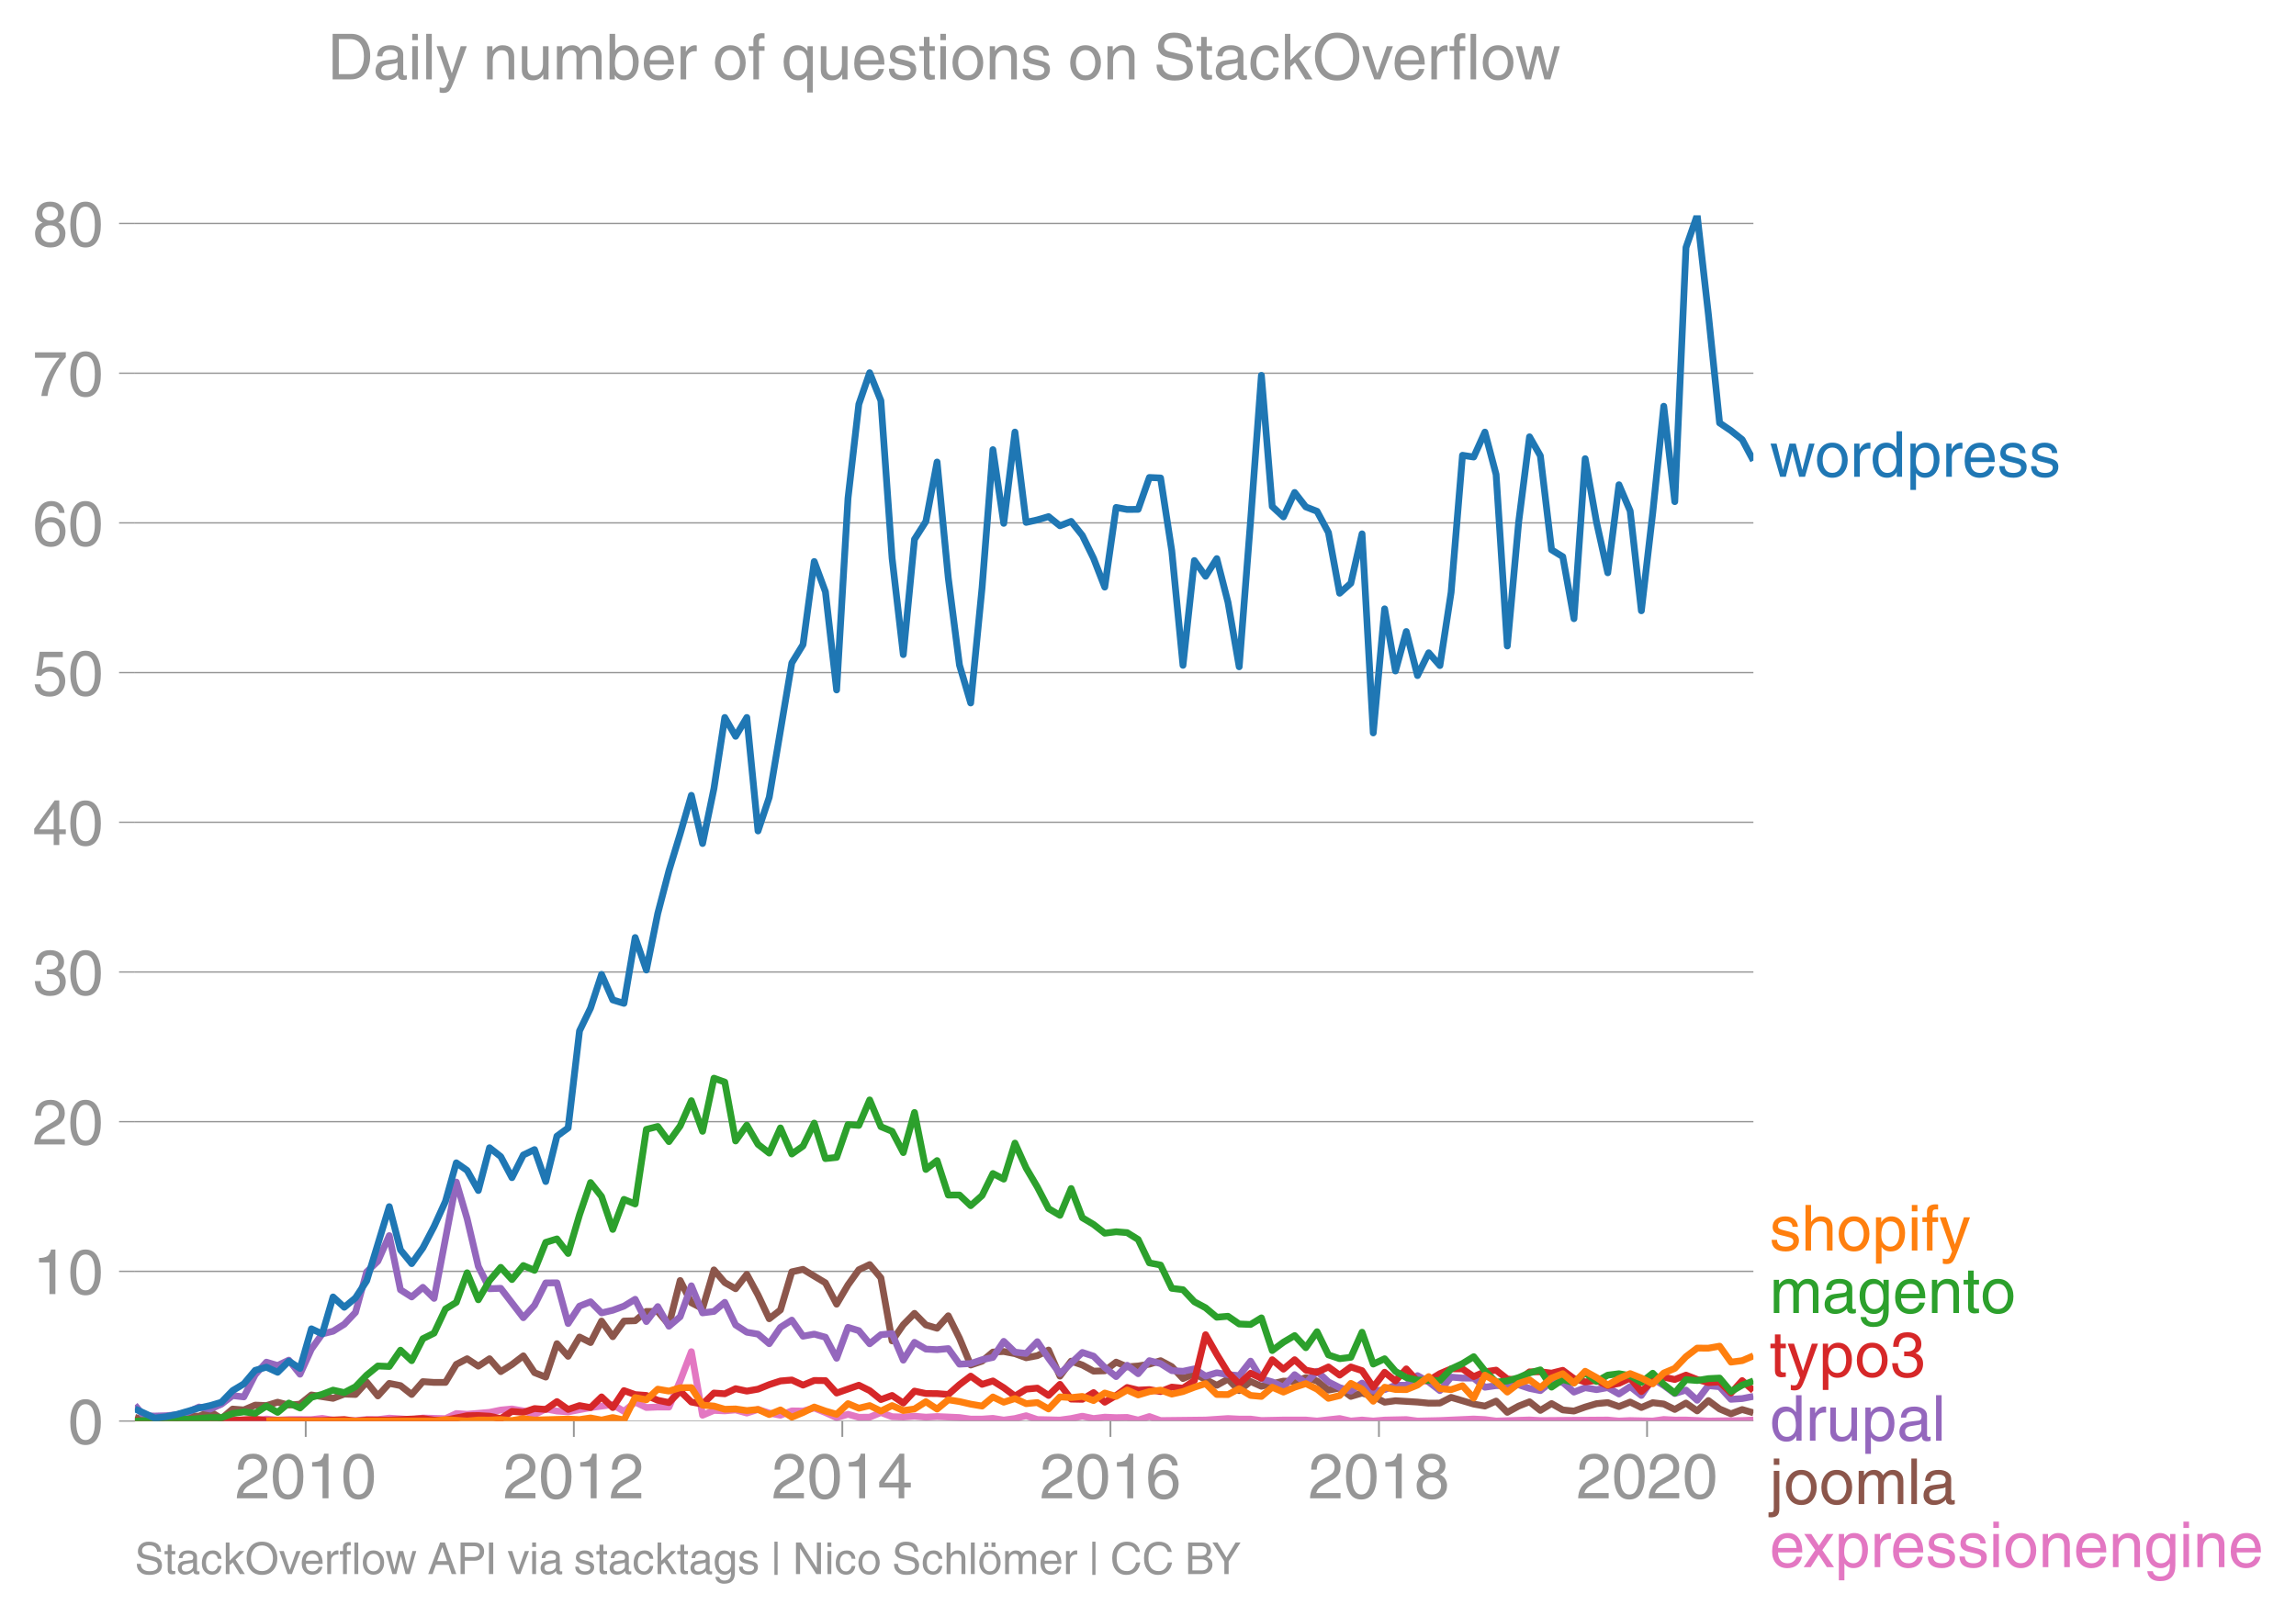 <svg height="475.651" viewBox="0 0 506.615 356.738" width="675.486" xmlns="http://www.w3.org/2000/svg" xmlns:xlink="http://www.w3.org/1999/xlink"><defs><style>*{stroke-linecap:butt;stroke-linejoin:round}</style></defs><g id="figure_1"><path d="M0 356.738h506.615V0H0z" fill="none" id="patch_1"/><g id="axes_1"><path d="M29.77 313.628h357.12V47.516H29.77z" fill="none" id="patch_2"/><path clip-path="url(#pfb41e9f45b)" d="M34.147 313.628l2.472-.213 4.903.095 2.389.118 7.417-.22 4.984.114 2.472-.334 2.474.227 2.47-.117 4.984.01 2.39-.27 2.39.377 2.473.213 2.472-.106 2.472-.224 2.472.01 2.512-.32 4.946.32 2.47-.34 4.984.127 2.39-1.119 2.39.16 4.945-.426 2.472-.505 2.472-.241 2.512.426 2.472.807 2.474-1.233 2.47.462 2.471.177 4.944-.937 4.903-.672 2.472 1.503 2.472-2.054 2.472 1.201 2.512-.106 2.472.007 2.473-5.762 2.47-6.462 2.472 14.028 2.513-1.065 2.39.102 2.39-.209 2.473.69 2.472-.796 2.472.795 2.472.483 2.512-.959 2.472.036 2.473-.675 2.47 1.005 2.472 1.126 2.513-.746 2.39.666 2.39-.026 2.473-1.02 2.472.913 2.472.078 2.472-.184 2.512.213 2.472-.139 4.943.22 2.472.345h2.513l2.39-.164 2.39.377 2.473-.337 2.472-.622 2.472.842 4.984.117 2.472-.337 2.473-.515 2.47.515 2.472-.302 2.512.106 2.432-.051 2.43.584 2.473-.778 2.472.885 9.928-.114 4.943-.33 2.472.124h2.512l2.391.308 4.863-.102h4.943l2.472.22 4.984-.55 2.474.55 2.47-.22 2.472.22 2.512-.213 4.78-.106 2.474.32 4.943-.11 7.456-.331 2.474.12 2.47.32 7.375-.236 2.389.13 14.873-.114 2.474.22 2.47-.11 4.984.11 2.431-.342 2.43.13 2.473-.008 4.944.22 7.456-.11 2.474-.103h0" fill="none" stroke="#e377c2" stroke-linecap="square" stroke-width="1.5" id="line2d_1"/><g id="matplotlib.axis_1"><g id="xtick_1"><g id="line2d_2"><defs><path d="M0 0v3.5" id="m1f5f8a7bbe" stroke="#969696" stroke-width=".4"/></defs><use x="67.456" xlink:href="#m1f5f8a7bbe" y="313.628" fill="#969696" stroke="#969696" stroke-width=".4"/></g><g transform="matrix(.14 0 0 -.14 51.885 330.678)" fill="#969696" id="text_1"><defs><path d="M4.39 45.125q0 12.39 6.391 18.781 6.406 6.407 17.938 6.407 9.656 0 15.812-5.86 6.157-5.86 6.157-15.14 0-7.22-3.547-12.188-3.532-4.953-10.422-8.703l-12.11-6.64Q13.922 15.921 12.5 8.296h38.188V0H2.593q.39 9.906 4.297 16.5 3.906 6.594 12.203 11.375l12.593 7.328q5.032 2.89 7.329 5.984 2.297 3.094 2.297 8.516 0 5.375-3.766 9.031-3.75 3.672-10.156 3.672-7.078 0-10.594-4.672-3.516-4.656-3.61-12.609z" id="HelveticaWorld-Regular-50"/><path d="M42.484 34.188q0 14.109-3.734 21.156-3.734 7.062-10.969 7.062-7.078 0-10.89-7.062-3.797-7.047-3.797-21.157 0-13.671 3.75-20.937Q20.609 6 27.78 6q7.235 0 10.969 7 3.734 7.016 3.734 21.188zm9.422 0q0-17.297-6.25-26.704-6.25-9.39-17.875-9.39-12.062 0-18.062 9.734-6 9.75-6 26.36 0 17.03 6.14 26.578 6.157 9.547 17.922 9.547 11.625 0 17.875-9.5t6.25-26.626z" id="HelveticaWorld-Regular-48"/><path d="M35.89 0h-9.374v49.906H10.109v6.985q8.594.28 12.782 2.75Q27.094 62.109 29 70.313h6.89z" id="HelveticaWorld-Regular-49"/></defs><use xlink:href="#HelveticaWorld-Regular-50"/><use x="55.615" xlink:href="#HelveticaWorld-Regular-48"/><use x="111.23" xlink:href="#HelveticaWorld-Regular-49"/><use x="166.846" xlink:href="#HelveticaWorld-Regular-48"/></g></g><g id="xtick_2"><use x="126.618" xlink:href="#m1f5f8a7bbe" y="313.628" fill="#969696" stroke="#969696" stroke-width=".4" id="line2d_3"/><g transform="matrix(.14 0 0 -.14 111.047 330.678)" fill="#969696" id="text_2"><use xlink:href="#HelveticaWorld-Regular-50"/><use x="55.615" xlink:href="#HelveticaWorld-Regular-48"/><use x="111.23" xlink:href="#HelveticaWorld-Regular-49"/><use x="166.846" xlink:href="#HelveticaWorld-Regular-50"/></g></g><g id="xtick_3"><use x="185.86" xlink:href="#m1f5f8a7bbe" y="313.628" fill="#969696" stroke="#969696" stroke-width=".4" id="line2d_4"/><g transform="matrix(.14 0 0 -.14 170.29 330.678)" fill="#969696" id="text_3"><defs><path d="M10.594 24.703h22.61v31.89h-.188zM42 17.093V0h-8.797v17.094H2.484v8.593L34.72 70.314H42v-45.61h10.297v-7.61z" id="HelveticaWorld-Regular-52"/></defs><use xlink:href="#HelveticaWorld-Regular-50"/><use x="55.615" xlink:href="#HelveticaWorld-Regular-48"/><use x="111.23" xlink:href="#HelveticaWorld-Regular-49"/><use x="166.846" xlink:href="#HelveticaWorld-Regular-52"/></g></g><g id="xtick_4"><use x="245.022" xlink:href="#m1f5f8a7bbe" y="313.628" fill="#969696" stroke="#969696" stroke-width=".4" id="line2d_5"/><g transform="matrix(.14 0 0 -.14 229.452 330.678)" fill="#969696" id="text_4"><defs><path d="M14.11 21.578q0-6.875 4.093-11.234Q22.313 6 28.906 6q6.297 0 10.032 4.438 3.734 4.453 3.734 11.687 0 6.297-3.688 10.547-3.687 4.25-10.468 4.25-6.594 0-10.5-4.156-3.907-4.157-3.907-11.188zM41.702 51.61q-.984 5.375-3.984 8.078-3 2.72-8.125 2.72-8.11 0-12.36-7.923-4.25-7.906-4.343-18.109l.203-.188q5.61 8.641 16.687 8.641 8.844 0 15.438-5.86 6.593-5.859 6.593-16.452 0-10.5-6.25-17.47-6.25-6.952-16.843-6.952-12.219 0-18.563 8.687-6.344 8.703-6.344 25.938 0 16.593 6.485 27.093 6.5 10.5 19.484 10.5 8.407 0 14.219-5.015 5.813-5 6.297-13.688z" id="HelveticaWorld-Regular-54"/></defs><use xlink:href="#HelveticaWorld-Regular-50"/><use x="55.615" xlink:href="#HelveticaWorld-Regular-48"/><use x="111.23" xlink:href="#HelveticaWorld-Regular-49"/><use x="166.846" xlink:href="#HelveticaWorld-Regular-54"/></g></g><g id="xtick_5"><use x="304.265" xlink:href="#m1f5f8a7bbe" y="313.628" fill="#969696" stroke="#969696" stroke-width=".4" id="line2d_6"/><g transform="matrix(.14 0 0 -.14 288.694 330.678)" fill="#969696" id="text_5"><defs><path d="M27.594 40.578q5.422 0 8.953 3.094 3.547 3.11 3.547 8.234 0 4.594-3.407 7.547-3.39 2.953-9.687 2.953-5.61 0-8.672-3.11-3.047-3.093-3.047-7.874 0-5.125 3.813-7.984 3.812-2.86 8.5-2.86zm.093-7.562q-6.78 0-10.64-3.766-3.86-3.766-3.86-9.234 0-6.297 3.907-10.157Q21 6 28.219 6q6.406 0 10.234 3.86 3.828 3.859 3.828 10.265 0 5.469-3.828 9.172-3.828 3.719-10.766 3.719zM49.22 52.203q0-10.594-9.032-14.797 6.204-2.781 8.86-7.36 2.656-4.562 2.656-9.733 0-10.016-6.453-16.125-6.438-6.094-17.375-6.094-9.563 0-16.813 5.25-7.25 5.25-7.25 17.062 0 11.922 11.907 16.907-9.516 3.796-9.516 13.671 0 8.297 5.64 13.813 5.641 5.516 15.641 5.516 10.016 0 15.875-5.204 5.86-5.203 5.86-12.906z" id="HelveticaWorld-Regular-56"/></defs><use xlink:href="#HelveticaWorld-Regular-50"/><use x="55.615" xlink:href="#HelveticaWorld-Regular-48"/><use x="111.23" xlink:href="#HelveticaWorld-Regular-49"/><use x="166.846" xlink:href="#HelveticaWorld-Regular-56"/></g></g><g id="xtick_6"><use x="363.427" xlink:href="#m1f5f8a7bbe" y="313.628" fill="#969696" stroke="#969696" stroke-width=".4" id="line2d_7"/><g transform="matrix(.14 0 0 -.14 347.856 330.678)" fill="#969696" id="text_6"><use xlink:href="#HelveticaWorld-Regular-50"/><use x="55.615" xlink:href="#HelveticaWorld-Regular-48"/><use x="111.23" xlink:href="#HelveticaWorld-Regular-50"/><use x="166.846" xlink:href="#HelveticaWorld-Regular-48"/></g></g></g><g id="matplotlib.axis_2"><g id="ytick_1"><path clip-path="url(#pfb41e9f45b)" d="M29.77 313.628h357.12" fill="none" stroke="#969696" stroke-linecap="square" stroke-width=".3" id="line2d_8"/><g id="line2d_9"><defs><path d="M0 0h-3.5" id="m3798c90cdf" stroke="#969696" stroke-width=".3"/></defs><use x="29.771" xlink:href="#m3798c90cdf" y="313.628" fill="#969696" stroke="#969696" stroke-width=".3"/></g><use xlink:href="#HelveticaWorld-Regular-48" transform="matrix(.14 0 0 -.14 14.985 318.653)" fill="#969696" id="text_7"/></g><g id="ytick_2"><path clip-path="url(#pfb41e9f45b)" d="M29.77 280.59h357.12" fill="none" stroke="#969696" stroke-linecap="square" stroke-width=".3" id="line2d_10"/><use x="29.771" xlink:href="#m3798c90cdf" y="280.591" fill="#969696" stroke="#969696" stroke-width=".3" id="line2d_11"/><g transform="matrix(.14 0 0 -.14 7.2 285.615)" fill="#969696" id="text_8"><use xlink:href="#HelveticaWorld-Regular-49"/><use x="55.615" xlink:href="#HelveticaWorld-Regular-48"/></g></g><g id="ytick_3"><path clip-path="url(#pfb41e9f45b)" d="M29.77 247.553h357.12" fill="none" stroke="#969696" stroke-linecap="square" stroke-width=".3" id="line2d_12"/><use x="29.771" xlink:href="#m3798c90cdf" y="247.553" fill="#969696" stroke="#969696" stroke-width=".3" id="line2d_13"/><g transform="matrix(.14 0 0 -.14 7.2 252.578)" fill="#969696" id="text_9"><use xlink:href="#HelveticaWorld-Regular-50"/><use x="55.615" xlink:href="#HelveticaWorld-Regular-48"/></g></g><g id="ytick_4"><path clip-path="url(#pfb41e9f45b)" d="M29.77 214.516h357.12" fill="none" stroke="#969696" stroke-linecap="square" stroke-width=".3" id="line2d_14"/><use x="29.771" xlink:href="#m3798c90cdf" y="214.516" fill="#969696" stroke="#969696" stroke-width=".3" id="line2d_15"/><g transform="matrix(.14 0 0 -.14 7.2 219.54)" fill="#969696" id="text_10"><defs><path d="M22.406 39.984q2.203-.187 4.594-.187 6.203 0 9.781 2.86 3.594 2.859 3.594 8.656 0 4.687-3.344 7.89-3.343 3.203-9.64 3.203-6.985 0-10.235-4.11-3.234-4.093-3.437-10.983h-8.64q0 10.984 5.765 16.984 5.765 6.016 16.937 6.016 9.922 0 15.828-5.11 5.907-5.094 5.907-13.39 0-10.704-9.032-14.5v-.204q11.72-4 11.72-16.406 0-9.906-6.595-16.265-6.593-6.344-18.703-6.344-9.906 0-16.312 5.203Q4.204 8.5 3.422 21.484H12.5q.203-8.109 4-11.797Q20.313 6 27.484 6q6.938 0 11.141 3.86 4.203 3.859 4.203 9.718 0 6.406-4.016 9.672-4 3.266-12.39 3.266-2 0-4.016-.094z" id="HelveticaWorld-Regular-51"/></defs><use xlink:href="#HelveticaWorld-Regular-51"/><use x="55.615" xlink:href="#HelveticaWorld-Regular-48"/></g></g><g id="ytick_5"><path clip-path="url(#pfb41e9f45b)" d="M29.77 181.478h357.12" fill="none" stroke="#969696" stroke-linecap="square" stroke-width=".3" id="line2d_16"/><use x="29.771" xlink:href="#m3798c90cdf" y="181.478" fill="#969696" stroke="#969696" stroke-width=".3" id="line2d_17"/><g transform="matrix(.14 0 0 -.14 7.2 186.503)" fill="#969696" id="text_11"><use xlink:href="#HelveticaWorld-Regular-52"/><use x="55.615" xlink:href="#HelveticaWorld-Regular-48"/></g></g><g id="ytick_6"><path clip-path="url(#pfb41e9f45b)" d="M29.77 148.44h357.12" fill="none" stroke="#969696" stroke-linecap="square" stroke-width=".3" id="line2d_18"/><use x="29.771" xlink:href="#m3798c90cdf" y="148.441" fill="#969696" stroke="#969696" stroke-width=".3" id="line2d_19"/><g transform="matrix(.14 0 0 -.14 7.2 153.465)" fill="#969696" id="text_12"><defs><path d="M14.703 40.922q5.813 4.39 13.625 4.39 9.469 0 16.281-6.296 6.813-6.297 6.813-16.22 0-10.78-6.578-17.796-6.563-7-18.422-7-10.313 0-16.266 5.047Q4.203 8.109 3.22 17.39h9.094q.671-5.672 4.437-8.672 3.766-3 10.453-3 6.485 0 10.64 4.484Q42 14.703 42 21.688q0 7.125-4.36 11.421-4.343 4.297-11.218 4.297-7.813 0-13.047-6.687l-7.563.39 5.266 37.594h36.438v-8.5H17.672z" id="HelveticaWorld-Regular-53"/></defs><use xlink:href="#HelveticaWorld-Regular-53"/><use x="55.615" xlink:href="#HelveticaWorld-Regular-48"/></g></g><g id="ytick_7"><path clip-path="url(#pfb41e9f45b)" d="M29.77 115.403h357.12" fill="none" stroke="#969696" stroke-linecap="square" stroke-width=".3" id="line2d_20"/><use x="29.771" xlink:href="#m3798c90cdf" y="115.403" fill="#969696" stroke="#969696" stroke-width=".3" id="line2d_21"/><g transform="matrix(.14 0 0 -.14 7.2 120.428)" fill="#969696" id="text_13"><use xlink:href="#HelveticaWorld-Regular-54"/><use x="55.615" xlink:href="#HelveticaWorld-Regular-48"/></g></g><g id="ytick_8"><path clip-path="url(#pfb41e9f45b)" d="M29.77 82.366h357.12" fill="none" stroke="#969696" stroke-linecap="square" stroke-width=".3" id="line2d_22"/><use x="29.771" xlink:href="#m3798c90cdf" y="82.366" fill="#969696" stroke="#969696" stroke-width=".3" id="line2d_23"/><g transform="matrix(.14 0 0 -.14 7.2 87.39)" fill="#969696" id="text_14"><defs><path d="M3.719 68.797h48.578v-7.719Q42.28 50.875 33.984 33.484 25.687 16.11 23.391 0h-9.672q1.469 13.281 9.719 30.531 8.25 17.266 18.953 29.672H3.719z" id="HelveticaWorld-Regular-55"/></defs><use xlink:href="#HelveticaWorld-Regular-55"/><use x="55.615" xlink:href="#HelveticaWorld-Regular-48"/></g></g><g id="ytick_9"><path clip-path="url(#pfb41e9f45b)" d="M29.77 49.328h357.12" fill="none" stroke="#969696" stroke-linecap="square" stroke-width=".3" id="line2d_24"/><use x="29.771" xlink:href="#m3798c90cdf" y="49.328" fill="#969696" stroke="#969696" stroke-width=".3" id="line2d_25"/><g transform="matrix(.14 0 0 -.14 7.2 54.353)" fill="#969696" id="text_15"><use xlink:href="#HelveticaWorld-Regular-56"/><use x="55.615" xlink:href="#HelveticaWorld-Regular-48"/></g></g></g><path clip-path="url(#pfb41e9f45b)" d="M29.77 312.802l1.907.613 2.47-.007 2.472-.739 2.512.213 2.39-.434 2.39.115 2.474-1.027 2.471 1.56 2.472-2.11 2.472.191 2.512-1.066 2.472.103 2.474-.742 2.47.632 2.472-.206 2.512-2.025 4.78.746 2.473-.938 2.472.086 2.472-2.729 2.472 3.048 2.512-2.77 2.472.493 2.474 1.958 2.47-2.839 2.472.174h2.512l2.39-3.98 2.39-1.242 2.473 1.634 2.472-1.634 2.472 2.846 2.472-1.567 2.512-1.918 2.472 3.705 2.474.984 2.47-7.371 2.471 2.789 2.513-4.263 2.431 1.227 2.43-4.744 2.473 3.45 2.472-3.45 2.472-.075 2.472-2.057h2.512l2.472 2.938 2.473-9.758 2.47 4.913 2.472 1.268 2.513-8.526 2.39 2.798 2.39 1.358 2.473-3.176 2.472 4.562 2.472 5.24 2.472-1.936 2.512-8.42 2.472-.547 4.943 2.974 2.472 4.714 2.513-4.263 2.39-3.338 2.39-1.138 2.473 2.923 2.472 13.915 2.472-3.563 2.472-2.511 2.512 2.557 2.472.725 2.473-2.75 2.47 4.952 2.472 5.919 2.513-.853 2.39-2.006 2.39-.125 2.473.48 2.472.905 2.472-.465 2.471-1.24 2.513 5.755 2.472-3.304 2.473.853 2.47 1.35 2.472-.071 2.512-1.919 2.432 1.04 2.43-.187 2.473-.405 2.472-.767 2.472 1.318 2.471 2.625 2.513-1.066 4.945 2.558 2.47-1.364 2.472 2.536 2.512-2.025 2.391 1.07 4.863-1.14 2.472.07 2.471-.842 2.472.736 2.513 2.025 2.471-.448 2.474 1.833 2.47-.732 2.472.732 2.512 1.279 2.391-.327 4.863.298 2.471.242 2.472-.021 2.472-1.258 4.984 1.478 2.474.44 2.47-1.1 2.472 2.486 2.512-1.386 2.39-.943 2.39 1.903 2.474-1.51 2.471 1.403 2.472.249 2.472-.888 2.512-.746 2.472-.238 2.474.877 2.47-.988 2.472 1.201 2.512-1.066 2.431.29 2.43 1.203 2.473-1.407 2.472 1.726 2.472-2.277 2.472 1.85 2.512 1.067 2.472-.935 2.474.722h0" fill="none" stroke="#8c564b" stroke-linecap="square" stroke-width="1.5" id="line2d_26"/><path clip-path="url(#pfb41e9f45b)" d="M29.77 310.118l1.907 2.338 2.47.071 2.472-.071 2.512-.213 2.39-.62 2.39-1.085 2.474.447 2.471-1.087 2.472-1.886 2.472.288 2.512-4.903 2.472-2.764 2.474.74 2.47-1.18 2.472 3.098 2.512-5.542 2.39-3.353 2.39-.59 2.473-1.542 2.472-2.615 2.472-8.948 2.472-2.348 2.512-5.649 2.472 11.961 2.474 1.574 2.47-2.124 2.472 2.444 4.903-25.673 2.389 8.088 2.473 10.515 2.472 4.938 2.472-.092 4.984 6.487 2.472-2.743 2.474-4.93 2.47-.025 2.471 8.977 2.513-3.837 2.431-.952 2.43 2.444 2.473-.576 2.472-.916 2.472-1.506 2.472 4.916 2.512-3.303 2.472 4.333 2.473-2.095 2.47-6.825 2.472 5.972 2.513-.32 2.39-2.002 2.39 4.986 2.473 1.606 2.472.42 2.472 2.113 2.472-3.606 2.512-1.598 2.472 3.552 2.473-.462 2.47.682 2.472 4.647 2.513-6.82 2.39.734 2.39 2.889 2.473-2 2.472-.238 2.472 5.854 2.472-3.936 2.512 1.492 2.472.131 2.473-.238 2.47 3.432 2.472-.128 2.513-.852 2.39-.507 2.39-3.543 2.473 2.387 2.472.277 2.472-2.59 2.471 3.656 2.513 3.41 4.945-4.69 2.47.818 2.472 2.487 2.512 2.025 2.432-2.5 2.43 1.86 2.473-2.88 2.472.642 2.472 1.56 2.471.145 2.513-.533 2.472 1.599 2.473-.746 2.47.416 2.472.223 2.512-3.197 2.391 3.894 2.39.689 2.473 1.144 2.472-2.743 2.471 1.862 2.472-2.608 2.513 2.345 2.471 1.254 2.474.77 2.47-1.761 2.472 1.762 2.512-.32 2.391-.978 2.39.019 2.473-2.135 2.471 1.389 2.472 1.915 2.472-2.98 2.512.212 2.472.014 2.474 2.011 2.47-.359 2.472.04 2.512-.214 2.39.796 2.39.483 2.474-1.986 2.471.174 2.472 2.139 2.472-.966 2.512.426 2.472-.451 2.474 1.41 2.47-1.63 2.472 1.95 2.512-3.73 2.431 1.518 2.43 1.786 2.473-.754 2.472 2.246 2.472-3.237 2.472.253 2.512 2.77 2.472-.16 2.474-.479h0" fill="none" stroke="#9467bd" stroke-linecap="square" stroke-width="1.5" id="line2d_27"/><g transform="matrix(.14 0 0 -.14 390.462 105.23)" fill="#1f77b4" id="text_16"><defs><path d="M25.594 0h-8.985L1.516 52.297h9.468L21 11.187h.188l10.109 41.11h9.922l10.203-41.11h.187l10.594 41.11h8.703L55.812 0h-9.234L35.984 40.484h-.187z" id="HelveticaWorld-Regular-119"/><path d="M12.703 26.219q0-8.735 3.953-14.375 3.953-5.64 11.219-5.64 7.531 0 11.438 5.905 3.906 5.907 3.906 14.11 0 8.297-3.907 14.078-3.906 5.797-11.437 5.797-6.969 0-11.078-5.453-4.094-5.438-4.094-14.422zm-8.984 0q0 11.672 6.484 19.625 6.5 7.968 17.672 7.968 11.438 0 17.875-8.062 6.453-8.047 6.453-19.531 0-11.516-6.406-19.625-6.39-8.11-17.922-8.11-11.078 0-17.625 7.86-6.531 7.86-6.531 19.875z" id="HelveticaWorld-Regular-111"/><path d="M15.375 0H6.594v52.297h8.297v-8.688h.203q5.703 10.203 14.687 10.203 1.422 0 2.297-.296V44.39h-3.266q-5.906 0-9.671-4.016-3.766-4-3.766-9.953z" id="HelveticaWorld-Regular-114"/><path d="M13.094 26.313q0-9.704 3.844-14.954 3.859-5.25 10.265-5.25 6.094 0 10.188 4.485 4.109 4.5 4.109 13.094 0 11.03-3.5 16.625-3.484 5.593-10.61 5.593-6.78 0-10.546-4.453-3.75-4.437-3.75-15.14zM50.39 0h-8.297v7.172h-.203q-4.97-8.688-15.078-8.688-10.891 0-16.86 8.297Q4 15.094 4 27.688q0 11.625 5.906 18.875 5.922 7.25 15.875 7.25 9.813 0 15.625-8.891l.203.594V71.78h8.782z" id="HelveticaWorld-Regular-100"/><path d="M14.984 23.688q0-8.407 4.094-13 4.11-4.579 10.219-4.579 6.687 0 10.39 5.438 3.72 5.453 3.72 14.765 0 10.22-3.563 14.907-3.563 4.687-10.735 4.687-6.984 0-10.562-5.5-3.563-5.5-3.563-16.718zm-8.39 28.609h8.297v-7.375h.203q5.61 8.89 15.625 8.89 10.11 0 15.937-7.359 5.828-7.344 5.828-18.766 0-12.796-5.953-21Q40.578-1.515 29.5-1.515q-9.094 0-13.922 7.032h-.203v-26.22H6.594z" id="HelveticaWorld-Regular-112"/><path d="M42.484 30.328q-.687 8.485-4.5 12.031-3.797 3.547-10.109 3.547-6.39 0-10.328-4.5-3.922-4.484-4.172-11.078zm8.391-13.922q-1.453-8.11-7.953-13.422-5.719-4.5-15.047-4.593-10.984.093-17.438 7.203Q4 12.704 4 24.704q0 13.78 6.64 21.437 6.641 7.672 18.47 7.672 10.593 0 16.546-7.922 5.953-7.907 5.953-22.594H13.375q0-8.203 3.813-12.703Q21 6.109 28.608 6.109q5.375 0 9.235 3.235 3.86 3.25 4.25 7.062z" id="HelveticaWorld-Regular-101"/><path d="M36.078 37.406q-.187 4.688-3.344 6.735-3.14 2.047-9.047 2.047-4.296 0-7.359-1.907-3.047-1.89-3.047-5.468 0-2.829 1.797-4.172 1.813-1.344 7.828-2.86l8.688-2.187q7.906-2 11.297-5.11 3.406-3.093 3.406-8.656 0-7.719-5.64-12.531-5.641-4.813-15.063-4.813-11 0-16.64 4.563-5.626 4.578-5.735 13.75h8.5q.203-5.422 3.594-8.063 3.39-2.625 10.171-2.625 5.516 0 8.766 2.188 3.25 2.203 3.25 6.11 0 2.78-2.11 4.437-2.093 1.672-8.296 3.078l-10.203 2.5q-6.203 1.562-9.157 4.656-2.953 3.094-2.953 8.031 0 7.72 5.516 12.203 5.531 4.5 14.406 4.5 9.485 0 14.531-4.624 5.047-4.61 5.344-11.782z" id="HelveticaWorld-Regular-115"/></defs><use xlink:href="#HelveticaWorld-Regular-119"/><use x="70.912" xlink:href="#HelveticaWorld-Regular-111"/><use x="126.82" xlink:href="#HelveticaWorld-Regular-114"/><use x="158.389" xlink:href="#HelveticaWorld-Regular-100"/><use x="215.371" xlink:href="#HelveticaWorld-Regular-112"/><use x="271.865" xlink:href="#HelveticaWorld-Regular-114"/><use x="303.434" xlink:href="#HelveticaWorld-Regular-101"/><use x="358.854" xlink:href="#HelveticaWorld-Regular-115"/><use x="408.854" xlink:href="#HelveticaWorld-Regular-115"/></g><g transform="matrix(.14 0 0 -.14 390.462 275.992)" fill="#ff7f0e" id="text_17"><defs><path d="M49.219 0h-8.844v34.188q0 6.296-2.438 9-2.437 2.718-7.953 2.718-6.797 0-10.703-4.406-3.906-4.39-3.906-12.984V0H6.594v71.781h8.781V45.312h.203q6 8.5 15.328 8.5 8.594 0 13.453-4.5 4.86-4.484 4.86-13.718z" id="HelveticaWorld-Regular-104"/><path d="M6.594 61.813v9.968h8.781v-9.969zM15.375 0H6.594v52.297h8.781z" id="HelveticaWorld-Regular-105"/><path d="M17.188 45.016V0H8.405v45.016H1.22v7.28h7.187v8.985q0 5.907 3.578 8.703 3.594 2.813 10.032 2.813 2.203 0 3.968-.188v-7.906q-1.562.188-3.578.188-2.922 0-4.078-1.438-1.14-1.437-1.14-4.656v-6.5h8.796v-7.281z" id="HelveticaWorld-Regular-102"/><path d="M39.016 52.297h9.562L29.891.984q-.5-1.375-.985-2.593-4.25-11.329-7.328-15.547-3.078-4.235-9.953-4.235-3.61 0-5.906.782v8.015q2.484-.89 5.468-.89 3.22 0 4.704 2.03 1.5 2.032 4.421 9.938L.875 52.297h9.922L24.812 9.719H25z" id="HelveticaWorld-Regular-121"/></defs><use xlink:href="#HelveticaWorld-Regular-115"/><use x="50" xlink:href="#HelveticaWorld-Regular-104"/><use x="105.176" xlink:href="#HelveticaWorld-Regular-111"/><use x="161.084" xlink:href="#HelveticaWorld-Regular-112"/><use x="217.578" xlink:href="#HelveticaWorld-Regular-105"/><use x="239.6" xlink:href="#HelveticaWorld-Regular-102"/><use x="267.285" xlink:href="#HelveticaWorld-Regular-121"/></g><g transform="matrix(.14 0 0 -.14 390.462 289.785)" fill="#2ca02c" id="text_18"><defs><path d="M6.594 52.297h8.297v-7.375h.203q5.906 8.89 15.812 8.89 9.813 0 13.922-8.5 3.75 4.594 7.266 6.547 3.515 1.953 8.703 1.953 6.781 0 11.484-4.453Q77 44.922 77 36.187V0h-8.781v33.797q0 6.094-2.297 9.094-2.297 3.015-7.422 3.015-5.172 0-8.75-4.203-3.563-4.203-3.563-9.812V0h-8.78v36.188q0 4.53-2.11 7.124-2.094 2.594-6.094 2.594-6.297 0-10.062-4.687-3.766-4.688-3.766-12.703V0H6.594z" id="HelveticaWorld-Regular-109"/><path d="M38.375 26.703q-.969-1.015-3.828-1.656-2.86-.625-10.672-1.656-5.766-.688-8.469-2.844-2.703-2.14-2.703-5.656 0-4.297 2.281-6.688 2.297-2.39 7.329-2.39 6.296 0 11.171 3.578 4.891 3.593 4.891 8.718zM6.203 36.375q.297 8.844 5.734 13.14 5.454 4.297 15.844 4.297 8.297 0 13.907-3.765 5.624-3.75 5.624-10.844V9.078Q47.313 6 50.094 6q1.125 0 2.89.39V0Q50.594-.984 48-.984q-4.5 0-6.703 1.921-2.188 1.938-2.281 6.047-7.516-8.5-18.891-8.5-7.422 0-11.922 4.204Q3.72 6.89 3.72 13.624q0 6.89 3.906 11.125Q11.531 29 19 29.89l15.516 1.891q4.203.64 4.203 6.203 0 4.11-3.047 6.297-3.047 2.203-9.25 2.203-5.516 0-8.485-2.437-2.953-2.438-3.53-7.672z" id="HelveticaWorld-Regular-97"/><path d="M12.984 26.313q0-9.61 3.813-14.907Q20.609 6.11 27.094 6.11q6.312 0 10.312 4.579 4 4.593 4 13 0 11.03-3.5 16.625-3.484 5.593-10.61 5.593-7.171 0-10.75-4.765-3.562-4.766-3.562-14.828zM49.812 2.983q0-12.609-6.062-18.797-6.047-6.203-18.266-6.203-8.78 0-13.984 4.047Q6.297-13.922 5.516-6.39h8.796q.672-3.812 3.532-6.062 2.86-2.25 8.281-2.25 7.375 0 11.125 3.969 3.766 3.953 3.766 12.828v3.719h-.188q-4.937-7.329-13.922-7.329-11.187 0-17.093 8.25-5.907 8.25-5.907 20.953 0 11.625 5.953 18.875 5.97 7.25 15.829 7.25 9.906 0 15.625-8.89h.187v7.375h8.313z" id="HelveticaWorld-Regular-103"/><path d="M49.219 0h-8.844v32.172q0 7.422-2.594 10.578-2.578 3.156-8.578 3.156-5.906 0-9.875-4.5-3.953-4.484-3.953-12.89V0H6.594v52.297h8.297v-7.375h.203q6.203 8.89 15.812 8.89 8.89 0 13.594-4.718 4.719-4.703 4.719-13.5z" id="HelveticaWorld-Regular-110"/><path d="M17.188 45.016V10.984q0-2 1.093-3.046 1.11-1.047 3.938-1.047h3.375V0Q20.797-.688 19-.688q-5.516 0-8.063 2.641-2.53 2.64-2.53 8.547v34.516H1.311v7.28h7.094v14.595h8.781V52.297h8.407v-7.281z" id="HelveticaWorld-Regular-116"/></defs><use xlink:href="#HelveticaWorld-Regular-109"/><use x="83.008" xlink:href="#HelveticaWorld-Regular-97"/><use x="137.939" xlink:href="#HelveticaWorld-Regular-103"/><use x="193.848" xlink:href="#HelveticaWorld-Regular-101"/><use x="249.268" xlink:href="#HelveticaWorld-Regular-110"/><use x="304.443" xlink:href="#HelveticaWorld-Regular-116"/><use x="332.129" xlink:href="#HelveticaWorld-Regular-111"/></g><g transform="matrix(.14 0 0 -.14 390.462 303.873)" fill="#d62728" id="text_19"><use xlink:href="#HelveticaWorld-Regular-116"/><use x="27.686" xlink:href="#HelveticaWorld-Regular-121"/><use x="77.295" xlink:href="#HelveticaWorld-Regular-112"/><use x="133.789" xlink:href="#HelveticaWorld-Regular-111"/><use x="189.697" xlink:href="#HelveticaWorld-Regular-51"/></g><g transform="matrix(.14 0 0 -.14 390.462 317.97)" fill="#9467bd" id="text_20"><defs><path d="M6.11 52.297h8.78V17.578q0-5.765 2.61-8.625Q20.125 6.11 25 6.11q6.781 0 10.594 4.797 3.812 4.813 3.812 12.578v28.813h8.782V0H39.89v7.625l-.188.188q-4.984-9.329-16.61-9.329-7.515 0-12.25 4.094Q6.11 6.688 6.11 14.703z" id="HelveticaWorld-Regular-117"/><path d="M15.375 0H6.594v71.781h8.781z" id="HelveticaWorld-Regular-108"/></defs><use xlink:href="#HelveticaWorld-Regular-100"/><use x="56.982" xlink:href="#HelveticaWorld-Regular-114"/><use x="89.551" xlink:href="#HelveticaWorld-Regular-117"/><use x="144.336" xlink:href="#HelveticaWorld-Regular-112"/><use x="200.83" xlink:href="#HelveticaWorld-Regular-97"/><use x="255.762" xlink:href="#HelveticaWorld-Regular-108"/></g><g transform="matrix(.14 0 0 -.14 390.462 331.948)" fill="#8c564b" id="text_21"><defs><path d="M15.375 61.813H6.594v9.968h8.781zm0-69.532q0-7.468-3.547-10.375Q8.297-21 2-21q-1.797 0-3.703.297v7.61H.594q3.703 0 4.843 1.109 1.157 1.093 1.157 5.296v58.985h8.781z" id="HelveticaWorld-Regular-106"/></defs><use xlink:href="#HelveticaWorld-Regular-106"/><use x="22.021" xlink:href="#HelveticaWorld-Regular-111"/><use x="77.93" xlink:href="#HelveticaWorld-Regular-111"/><use x="133.838" xlink:href="#HelveticaWorld-Regular-109"/><use x="216.846" xlink:href="#HelveticaWorld-Regular-108"/><use x="238.867" xlink:href="#HelveticaWorld-Regular-97"/></g><g transform="matrix(.14 0 0 -.14 390.462 345.877)" fill="#e377c2" id="text_22"><defs><path d="M49.031 0H37.703l-12.89 19.672L12.203 0H1.125l18.266 26.906L2 52.296h11.188l12.109-18.405L37.5 52.297h10.688l-17.579-25.39z" id="HelveticaWorld-Regular-120"/></defs><use xlink:href="#HelveticaWorld-Regular-101"/><use x="52.545" xlink:href="#HelveticaWorld-Regular-120"/><use x="102.545" xlink:href="#HelveticaWorld-Regular-112"/><use x="159.039" xlink:href="#HelveticaWorld-Regular-114"/><use x="190.607" xlink:href="#HelveticaWorld-Regular-101"/><use x="246.027" xlink:href="#HelveticaWorld-Regular-115"/><use x="296.027" xlink:href="#HelveticaWorld-Regular-115"/><use x="346.027" xlink:href="#HelveticaWorld-Regular-105"/><use x="368.049" xlink:href="#HelveticaWorld-Regular-111"/><use x="423.957" xlink:href="#HelveticaWorld-Regular-110"/><use x="479.133" xlink:href="#HelveticaWorld-Regular-101"/><use x="534.553" xlink:href="#HelveticaWorld-Regular-110"/><use x="589.729" xlink:href="#HelveticaWorld-Regular-103"/><use x="645.637" xlink:href="#HelveticaWorld-Regular-105"/><use x="667.658" xlink:href="#HelveticaWorld-Regular-110"/><use x="722.834" xlink:href="#HelveticaWorld-Regular-101"/></g><g transform="matrix(.097 0 0 -.097 29.77 347.399)" fill="#969696" id="text_23"><defs><path d="M50.39 50.781q-.296 6.844-5.109 10.719-4.797 3.875-12.656 3.875-7.922 0-12.172-3.25-4.234-3.234-4.234-9.344 0-3.265 1.843-5.61 1.86-2.343 6.641-3.468l20.516-4.687q8.297-1.813 12.297-6.875 4.015-5.047 4.015-12.313 0-10.64-7.812-16.187-7.813-5.547-20.313-5.547-9.531 0-15.031 2.437-5.484 2.453-9.734 7.766-4.25 5.328-4.25 14.89h9.093q0-8 5.313-12.406 5.328-4.39 14.5-4.39 8.89 0 13.844 3.156 4.953 3.156 4.953 8.953 0 5.281-2.953 7.89Q46.188 29 37.594 31l-15.469 3.625q-7.719 1.75-11.531 6.125Q6.78 45.125 6.78 51.516q0 9.672 6.516 15.922 6.531 6.25 18.203 6.25 13.172 0 20.328-5.5 7.156-5.485 7.688-17.407z" id="HelveticaWorld-Regular-83"/><path d="M39.594 34.719q-1.89 11.187-12.39 11.187-6.5 0-10.454-5.203-3.953-5.203-3.953-14.484 0-10.11 3.656-15.11 3.672-5 10.64-5 4.688 0 8.11 3.438 3.422 3.437 4.39 8.953h8.5q-1.312-9.703-6.859-14.86-5.547-5.156-14.328-5.156-10.297 0-16.89 7.047-6.594 7.063-6.594 19.172 0 13.281 6.594 21.188 6.593 7.922 18.5 7.922 8.687 0 13.843-5.204 5.157-5.203 5.735-13.89z" id="HelveticaWorld-Regular-99"/><path d="M50 0H38.719L22.406 26.422l-7.312-6.594V0h-8.5v71.781h8.5v-41.61l22.5 22.126H48.78L28.813 32.813z" id="HelveticaWorld-Regular-107"/><path d="M63.922 35.89q0 12.594-6.672 20.891-6.656 8.313-18.328 8.313-11.531 0-18.266-8.313-6.734-8.297-6.734-20.89 0-12.985 6.828-21.094 6.844-8.11 18.172-8.11 11.078 0 18.031 7.907 6.969 7.922 6.969 21.297zm9.953 0q0-16.062-9.281-26.937-9.266-10.86-25.672-10.86-16.516 0-25.766 10.86-9.25 10.875-9.25 26.938 0 16.109 9.25 26.953 9.25 10.843 25.766 10.843 16.89 0 25.922-11.046 9.031-11.032 9.031-26.75z" id="HelveticaWorld-Regular-79"/><path d="M39.406 52.297h9.625L29.11 0h-9.437L.594 52.297h10.203L24.422 9.719h.187z" id="HelveticaWorld-Regular-118"/><path d="M44 29.5L33.406 61.078h-.203L21.687 29.5zm-25.297-8.594L11.188 0h-9.97l27 71.781h10.985L65.187 0H54.594l-7.078 20.906z" id="HelveticaWorld-Regular-65"/><path d="M17.828 38.625H37.11q7.282 0 10.938 3.188 3.656 3.203 3.656 9.703 0 5.812-3.516 8.89-3.515 3.078-10.687 3.078H17.828zm0-38.625H8.11v71.781h32.266q9.625 0 15.484-5.594 5.86-5.593 5.86-14.578 0-9.328-5.672-15.312-5.656-5.969-15.672-5.969H17.828z" id="HelveticaWorld-Regular-80"/><path d="M17.828 0H8.11v71.781h9.72z" id="HelveticaWorld-Regular-73"/><path d="M9.422 73.688h7.281V-1.906H9.422z" id="HelveticaWorld-Regular-124"/><path d="M55.61 71.781h9.374V0h-10.78L17.577 58.016h-.187V0H8.109v71.781h11.375l35.938-57.969h.187z" id="HelveticaWorld-Regular-78"/><path d="M12.703 26.219q0-8.735 3.953-14.375 3.953-5.64 11.219-5.64 7.531 0 11.438 5.905 3.906 5.907 3.906 14.11 0 8.297-3.907 14.078-3.906 5.797-11.437 5.797-6.969 0-11.078-5.453-4.094-5.438-4.094-14.422zm-8.984 0q0 11.672 6.484 19.625 6.5 7.968 17.672 7.968 11.438 0 17.875-8.062 6.453-8.047 6.453-19.531 0-11.516-6.406-19.625-6.39-8.11-17.922-8.11-11.078 0-17.625 7.86-6.531 7.86-6.531 19.875zm36.734 35.406H31.47v10.156h8.984zm-16.219 0H15.25v10.156h8.984z" id="HelveticaWorld-Regular-246"/><path d="M58.016 50.203q-1.625 7.313-6.782 11.094-5.14 3.797-13.343 3.797-10.594 0-17.047-7.703-6.438-7.688-6.438-20.766 0-15.14 6.094-22.547 6.11-7.39 17.688-7.39 7.609 0 13.093 5.046 5.5 5.063 7.407 14.688h9.421Q66.22 12.594 57.625 5.344t-20.906-7.25q-14.703 0-23.516 10.11Q4.391 18.311 4.391 36.28q0 17.328 9.203 27.36 9.203 10.047 24.297 10.047 12.5 0 20.265-6.454 7.766-6.437 9.235-17.03z" id="HelveticaWorld-Regular-67"/><path d="M8.11 71.781h31.484q9.281 0 14.797-5.031 5.515-5.031 5.515-13.031 0-4.844-2.422-8.828-2.406-3.97-7.187-6.172 6.687-2.532 9.828-6.735 3.156-4.203 3.156-10.797 0-9.265-6.687-15.234Q49.906 0 38.922 0H8.109zm9.562-63.484h20.703q7.625 0 11.422 3.531 3.812 3.547 3.812 9.563 0 6.093-4.25 9.093Q45.125 33.5 36.812 33.5h-19.14zm0 33.11h17.625q7.719 0 11.312 2.796 3.594 2.813 3.594 8.781 0 5.125-3.406 7.813-3.39 2.687-11.39 2.687H17.671z" id="HelveticaWorld-Regular-66"/><path d="M37.313 0h-9.72v28.906L.485 71.781h11.329l20.609-34.469 20.562 34.47h11.422L37.312 28.905z" id="HelveticaWorld-Regular-89"/></defs><use xlink:href="#HelveticaWorld-Regular-83"/><use x="66.211" xlink:href="#HelveticaWorld-Regular-116"/><use x="93.896" xlink:href="#HelveticaWorld-Regular-97"/><use x="148.828" xlink:href="#HelveticaWorld-Regular-99"/><use x="200.098" xlink:href="#HelveticaWorld-Regular-107"/><use x="250.098" xlink:href="#HelveticaWorld-Regular-79"/><use x="327.881" xlink:href="#HelveticaWorld-Regular-118"/><use x="375.49" xlink:href="#HelveticaWorld-Regular-101"/><use x="430.91" xlink:href="#HelveticaWorld-Regular-114"/><use x="464.979" xlink:href="#HelveticaWorld-Regular-102"/><use x="492.664" xlink:href="#HelveticaWorld-Regular-108"/><use x="514.686" xlink:href="#HelveticaWorld-Regular-111"/><use x="569.094" xlink:href="#HelveticaWorld-Regular-119"/><use x="641.506" xlink:href="#HelveticaWorld-Regular-32"/><use x="665.92" xlink:href="#HelveticaWorld-Regular-65"/><use x="732.619" xlink:href="#HelveticaWorld-Regular-80"/><use x="797.268" xlink:href="#HelveticaWorld-Regular-73"/><use x="823.049" xlink:href="#HelveticaWorld-Regular-32"/><use x="847.463" xlink:href="#HelveticaWorld-Regular-118"/><use x="897.072" xlink:href="#HelveticaWorld-Regular-105"/><use x="919.094" xlink:href="#HelveticaWorld-Regular-97"/><use x="974.025" xlink:href="#HelveticaWorld-Regular-32"/><use x="998.439" xlink:href="#HelveticaWorld-Regular-115"/><use x="1048.439" xlink:href="#HelveticaWorld-Regular-116"/><use x="1076.125" xlink:href="#HelveticaWorld-Regular-97"/><use x="1131.057" xlink:href="#HelveticaWorld-Regular-99"/><use x="1182.326" xlink:href="#HelveticaWorld-Regular-107"/><use x="1232.326" xlink:href="#HelveticaWorld-Regular-116"/><use x="1260.012" xlink:href="#HelveticaWorld-Regular-97"/><use x="1314.943" xlink:href="#HelveticaWorld-Regular-103"/><use x="1370.852" xlink:href="#HelveticaWorld-Regular-115"/><use x="1420.852" xlink:href="#HelveticaWorld-Regular-32"/><use x="1445.266" xlink:href="#HelveticaWorld-Regular-124"/><use x="1471.242" xlink:href="#HelveticaWorld-Regular-32"/><use x="1495.656" xlink:href="#HelveticaWorld-Regular-78"/><use x="1568.752" xlink:href="#HelveticaWorld-Regular-105"/><use x="1590.773" xlink:href="#HelveticaWorld-Regular-99"/><use x="1642.043" xlink:href="#HelveticaWorld-Regular-111"/><use x="1697.951" xlink:href="#HelveticaWorld-Regular-32"/><use x="1722.365" xlink:href="#HelveticaWorld-Regular-83"/><use x="1788.576" xlink:href="#HelveticaWorld-Regular-99"/><use x="1839.846" xlink:href="#HelveticaWorld-Regular-104"/><use x="1895.021" xlink:href="#HelveticaWorld-Regular-108"/><use x="1917.043" xlink:href="#HelveticaWorld-Regular-246"/><use x="1972.951" xlink:href="#HelveticaWorld-Regular-109"/><use x="2055.959" xlink:href="#HelveticaWorld-Regular-101"/><use x="2111.379" xlink:href="#HelveticaWorld-Regular-114"/><use x="2143.947" xlink:href="#HelveticaWorld-Regular-32"/><use x="2168.361" xlink:href="#HelveticaWorld-Regular-124"/><use x="2194.338" xlink:href="#HelveticaWorld-Regular-32"/><use x="2218.752" xlink:href="#HelveticaWorld-Regular-67"/><use x="2291.066" xlink:href="#HelveticaWorld-Regular-67"/><use x="2363.381" xlink:href="#HelveticaWorld-Regular-32"/><use x="2387.795" xlink:href="#HelveticaWorld-Regular-66"/><use x="2450.607" xlink:href="#HelveticaWorld-Regular-89"/></g><g transform="matrix(.14 0 0 -.14 72.264 17.516)" fill="#969696" id="text_24"><defs><path d="M17.828 8.297h18.797q9.766 0 15.281 7.5 5.516 7.5 5.516 20.484 0 12.844-5.563 19.969-5.562 7.125-16.062 7.234H17.828zM8.11 71.78h29.094q14.11 0 22.094-9.703 7.984-9.687 7.984-25.156 0-16.61-7.984-26.766Q51.313 0 36.813 0H8.108z" id="HelveticaWorld-Regular-68"/><path d="M43.406 26.313q0 10.5-3.718 15.046-3.704 4.547-10.579 4.547-6.984-.11-10.562-5.453Q14.984 35.11 14.984 25q0-10.297 4.297-14.594Q23.578 6.11 29.297 6.11q6.5 0 10.297 5.344 3.812 5.344 3.812 14.86zM6.594 0v71.781h8.781V45.703h.203q5.61 8.11 15.14 8.11 9.766 0 15.766-7.25t6-18.876q0-13.093-6.062-21.156Q40.375-1.516 29.5-1.516q-9.578 0-14.406 8.016h-.203V0z" id="HelveticaWorld-Regular-98"/><path d="M41.5 23.688q0 11.125-3.5 16.671-3.484 5.547-10.61 5.547-6.874 0-10.593-4.5-3.703-4.484-3.703-15.093 0-9.422 3.75-14.813 3.765-5.39 10.36-5.39 5.812 0 10.046 4.39 4.25 4.39 4.25 13.188zm8.406-44.391H41.11V5.516h-.187Q35.89-1.516 27-1.516q-10.984 0-17 8.157-6 8.156-6 21.047 0 11.421 5.906 18.765 5.922 7.36 15.875 7.36 9.907 0 15.625-8.891h.203v7.375h8.297z" id="HelveticaWorld-Regular-113"/></defs><use xlink:href="#HelveticaWorld-Regular-68"/><use x="72.021" xlink:href="#HelveticaWorld-Regular-97"/><use x="126.953" xlink:href="#HelveticaWorld-Regular-105"/><use x="148.975" xlink:href="#HelveticaWorld-Regular-108"/><use x="170.996" xlink:href="#HelveticaWorld-Regular-121"/><use x="220.605" xlink:href="#HelveticaWorld-Regular-32"/><use x="245.02" xlink:href="#HelveticaWorld-Regular-110"/><use x="300.195" xlink:href="#HelveticaWorld-Regular-117"/><use x="354.98" xlink:href="#HelveticaWorld-Regular-109"/><use x="437.988" xlink:href="#HelveticaWorld-Regular-98"/><use x="494.482" xlink:href="#HelveticaWorld-Regular-101"/><use x="549.902" xlink:href="#HelveticaWorld-Regular-114"/><use x="582.471" xlink:href="#HelveticaWorld-Regular-32"/><use x="606.885" xlink:href="#HelveticaWorld-Regular-111"/><use x="662.793" xlink:href="#HelveticaWorld-Regular-102"/><use x="690.479" xlink:href="#HelveticaWorld-Regular-32"/><use x="714.893" xlink:href="#HelveticaWorld-Regular-113"/><use x="771.387" xlink:href="#HelveticaWorld-Regular-117"/><use x="826.172" xlink:href="#HelveticaWorld-Regular-101"/><use x="881.592" xlink:href="#HelveticaWorld-Regular-115"/><use x="931.592" xlink:href="#HelveticaWorld-Regular-116"/><use x="959.277" xlink:href="#HelveticaWorld-Regular-105"/><use x="981.299" xlink:href="#HelveticaWorld-Regular-111"/><use x="1037.207" xlink:href="#HelveticaWorld-Regular-110"/><use x="1092.383" xlink:href="#HelveticaWorld-Regular-115"/><use x="1142.383" xlink:href="#HelveticaWorld-Regular-32"/><use x="1166.797" xlink:href="#HelveticaWorld-Regular-111"/><use x="1222.705" xlink:href="#HelveticaWorld-Regular-110"/><use x="1277.881" xlink:href="#HelveticaWorld-Regular-32"/><use x="1302.295" xlink:href="#HelveticaWorld-Regular-83"/><use x="1368.506" xlink:href="#HelveticaWorld-Regular-116"/><use x="1396.191" xlink:href="#HelveticaWorld-Regular-97"/><use x="1451.123" xlink:href="#HelveticaWorld-Regular-99"/><use x="1502.393" xlink:href="#HelveticaWorld-Regular-107"/><use x="1552.393" xlink:href="#HelveticaWorld-Regular-79"/><use x="1630.176" xlink:href="#HelveticaWorld-Regular-118"/><use x="1677.785" xlink:href="#HelveticaWorld-Regular-101"/><use x="1733.205" xlink:href="#HelveticaWorld-Regular-114"/><use x="1767.273" xlink:href="#HelveticaWorld-Regular-102"/><use x="1794.959" xlink:href="#HelveticaWorld-Regular-108"/><use x="1816.98" xlink:href="#HelveticaWorld-Regular-111"/><use x="1871.389" xlink:href="#HelveticaWorld-Regular-119"/></g><path clip-path="url(#pfb41e9f45b)" d="M29.77 313.422l1.907.206 2.47-.11 2.472.11h7.292l2.474-.22 2.471.22 7.456-.426 2.472.316 12.319-.008 4.862-.212 2.472.33 2.472-.22 4.984.007 7.416-.337 2.472.337h2.512l4.78-.96 2.473-.038 2.472.146 2.472.515 2.472-1.581 2.512.213 2.472-.835 2.474.196 2.47-1.738 2.471 1.738 2.513-.853 2.431.448 2.43-2.366 2.473 2.355 2.472-3.74 2.472.877 2.472.188 2.512 1.066 2.472.508 2.473-2.533 2.47 2.422 2.472.455 2.513-2.451 2.39.164 2.39-1.123 2.473.533 2.472-.427 2.472-1.005 2.472-.806 2.512-.213 2.472 1.13 2.473-1.024 2.47.032 2.472 2.739 4.903-1.724 2.39 1.191 2.473 1.979 2.472-.913 2.472 1.684 2.472-2.643 2.512.533 2.472.017 2.473.196 2.47-2.178 2.472-1.872 2.513 1.812 2.39-.75 2.39 1.496 2.473 1.847 2.472-1.528 2.472-.234 2.471 1.62 2.513-2.451 2.472 3.254 2.473.05 2.47-1.482 2.472 2.12 2.512-1.491 2.432-1.757 2.43.585 2.473-.118 2.472.437 2.472-.987 2.471.241 2.513-1.705 2.472-10.1 2.473 4.345 2.47 4.025 2.472 2.476 2.512-2.344 2.391 1.111 2.39-4.095 2.473 2.081 2.472-2.081 2.471 2.301 2.472.47 2.513-1.173 2.471 1.805 2.474-1.805 2.47.814 2.472 3.662 2.512-3.304 2.391 1.915 2.39-2.66 2.473 2.7 2.471-.143 2.472-1.51 2.472-1.048h2.512l2.472 1.71 2.474-1.07 2.47-.363 2.472 1.961 2.512.214 2.39-1.797 2.39-.015 2.474.298 2.471-.618 2.472 1.83 2.472.728 2.512-.32 2.472 1.133 2.474-.493 2.47-1.159 2.472 2.97 2.512-2.344 2.431-.838 2.43.518 2.473-.966 2.472.966 2.472.686 2.472-.153 2.512 2.451 2.472-2.739 2.474 2.206h0" fill="none" stroke="#d62728" stroke-linecap="square" stroke-width="1.5" id="line2d_28"/><path clip-path="url(#pfb41e9f45b)" d="M29.77 313.628l1.907-.106 2.47-.004 4.984-.53 2.39.286 4.864-.417 2.471.025 2.472-.906 2.472-.373 2.512.32 2.472-1.599 2.474 1.386 2.47-2.046 2.472 1.087 2.512-2.345 2.39-.677 2.39-.921 2.473.543 2.472-1.29 2.472-2.564 2.472-2.018 2.512.107 2.472-3.596 2.474 2.317 2.47-4.85 2.472-1.225 2.512-5.329 2.39-1.469 2.39-6.524 2.473 5.958 2.472-4.252 2.472-2.906 2.472 2.692 2.512-3.09 2.472 1.058 2.474-6.174 2.47-.763 2.471 3.215 2.513-8.526 2.431-7.126 2.43 3.076 2.473 7.268 2.472-6.629 2.472 1.013 2.472-16.466 2.512-.64 2.472 3.34 2.473-3.446 2.47-5.584 2.472 6.757 2.513-11.723 2.39.86 2.39 12.994 2.473-3.492 2.472 4.238 2.472 1.93 2.472-5.553 2.512 5.755 2.472-1.745 2.473-5.076 2.47 7.83 2.472-.263 2.513-7.247 2.39.186 2.39-5.622 2.473 5.897 2.472 1.03 2.472 4.697 2.472-8.853 2.512 12.576 2.472-1.961 2.473 7.61 2.47-.011 2.472 2.355 2.513-2.238 2.39-4.86 2.39 1.236 2.473-7.946 2.472 5.495 2.472 4.196 2.471 4.756 2.513 1.492 2.472-5.918 2.473 6.451 2.47 1.478 2.472 1.932 2.512-.32 2.432.196 2.43 1.51 2.473 5.162 2.472.486 2.472 5.13 2.471.305 2.513 2.665 2.472 1.325 2.473 2.085 2.47-.213 2.472 1.705 2.512.107 2.391-1.458 2.39 7.213 2.473-1.84 2.472-1.464 2.471 2.675 2.472-3.528 2.513 5.116 2.471.835 2.474-.302 2.47-5.535 2.472 7.027 2.512-1.173 2.391 2.775 2.39 1.382 2.473.561 4.943.11 2.472-2.59 2.512-1.172 2.472-1.524 2.474 3.123 2.47 2.493 2.472-.255 2.512-.746 2.39-1.028 2.39-.677 2.474 3.808 2.471-1.677 2.472.686 2.472-2.178 2.512 1.918 2.472-1.392 2.474-.313 2.47.423 2.472 1.495 2.512-2.024 2.431 2.462 2.43 1.907 2.473-2.96 2.472.19 2.472-.41 2.472-.124 2.512 2.984 2.472-1.428 2.474-.916h0" fill="none" stroke="#2ca02c" stroke-linecap="square" stroke-width="1.5" id="line2d_29"/><path clip-path="url(#pfb41e9f45b)" d="M58.784 313.628l2.474-.106 4.942.106h29.58l2.513-.32 4.78.32 2.473-.22 2.472.007 2.472-.117 2.472.224 2.512-.427 2.472.313 7.415-.206 2.513.107 2.431-.364 2.43.47 2.473-.558 2.472.558 2.472-4.963 2.472.487 2.512-2.345 2.472.427 2.473-.746 2.47-.025 2.472 3.861 2.513.213 2.39.708 2.39-.068 2.473.352 2.472-.245 2.472 1.126 2.472-1.02 2.512 1.599 2.472-1.02 2.473-1.218 2.47.888 2.472.71 2.513-2.344 2.39 1.004 2.39-.578 2.473 1.208 2.472-1.208 2.472 1.098 2.472-.352 2.512-1.599 2.472 1.62 2.473-2.046 2.47.394 2.472.565 2.513.426 2.39-2.005 2.39 1.153 2.473-.8 2.472 1.12 2.472-.238 2.471 1.41 2.513-2.664 2.472.152 2.473-.259 2.47.92 2.472-1.666 2.512.746 2.432-1.4 2.43 1.08 2.473-.742 2.472-.323 2.472.873 2.471-.554 2.513-.959 2.472-.8 2.473 2.399 2.47.025 2.472-1.304 2.512 1.492 2.391.22 2.39-2.032 2.473 1.073 2.472-1.073 2.471-.8 2.472 1.226 2.513 2.025 2.471-.607 2.474-2.696 2.47 1.264 2.472 2.679 2.512-3.09 2.391.498 2.39.034 2.473-1.002 2.471-1.875 2.472 2.646 2.472.231 2.512-.853 2.472 2.714 2.474-5.058 2.47 1.424 2.472 2.306 2.512-1.918 2.39-.773 2.39 1.732 2.474-2.118 2.471-.973 2.472 2.075 2.472-2.608 2.512 1.386 2.472 1.662 2.474-1.45 2.47-1.083 2.472.977 2.512 1.28 2.431-2.39 2.43-1.021 2.473-2.59 2.472-1.886 2.472.014 2.472-.44 2.512 3.516 2.472-.323 2.474-1.062h0" fill="none" stroke="#ff7f0e" stroke-linecap="square" stroke-width="1.5" id="line2d_30"/><path clip-path="url(#pfb41e9f45b)" d="M29.77 310.944l4.377 2.023 2.472-.298 2.512-.533 4.78-1.385 2.474-.537 2.471-.742 2.472-2.561 2.472-1.489 2.512-2.984 2.472-.703 2.474 1.13 2.47-2.452 2.472 1.599 2.512-8.74 2.39 1.124 2.39-8.157 2.473 2.28 2.472-2.067 2.472-3.769 4.984-16.373 2.472 9.545 2.474 3.03 2.47-3.47 2.472-4.736 2.512-5.541 2.39-8.5 2.39 1.679 2.473 4.433 2.472-9.442 2.472 1.954 2.472 4.654 2.512-5.01 2.472-1.186 2.474 7.048 2.47-10.021 2.471-1.808 2.513-21.421 2.431-5.028 2.43-7.441 2.473 5.634 2.472.76 2.472-14.526 2.472 7.172 2.512-12.469 2.472-9.46 2.473-8.124 2.47-8.505 2.472 10.636 2.513-12.149 2.39-15.666 2.39 4.156 2.473-4.156 2.472 25.044 2.472-7.424 4.984-29.663 2.472-4.035 2.473-18.345 2.47 6.671 2.472 21.677 2.513-42.31 2.39-20.758 2.39-6.95 2.473 6.163 2.472 34.76 2.472 21.294 2.472-25.45 2.512-3.943 2.472-13.115 2.473 25.584 2.47 19.237 2.472 8.366 2.513-25.471 2.39-30.446 2.39 16.272 2.473-20.15 2.472 19.936 2.472-.554 2.471-.724 2.513 2.024 2.472-.97 2.473 3.102 2.47 5.048 2.472 6.355 2.512-17.584 2.432.448 2.43-.022 2.473-7.037 2.472.11 2.472 16.078 2.471 25.272 2.513-23.126 2.472 3.47 2.473-3.897 2.47 9.624 2.472 14.249 2.512-32.185 2.391-32.14 2.39 28.943 2.473 2.302 2.472-5.393 2.471 3.19 2.472.966 2.513 4.69 2.471 13.396 2.474-2.206 2.47-10.9 2.472 43.937 2.512-27.389 2.391 13.714 2.39-8.705 2.473 9.72 2.471-5.03 2.472 2.827 2.472-16.15 2.512-30.266 2.472.384 2.474-5.5 2.47 9.354 2.472 37.858 2.512-27.39 2.39-18.783 2.39 4.183 2.474 20.76 2.471 1.514 2.472 13.684 2.472-35.318 2.512 14.067 2.472 11.12 2.474-19.432 2.47 5.776 2.472 22.04 2.512-21.635 2.431-23.508 2.43 21.057 2.473-56.1 2.472-7.098 2.472 21.855 2.472 23.972 2.512 1.705 2.472 1.964 2.474 4.643h0" fill="none" stroke="#1f77b4" stroke-linecap="square" stroke-width="1.5" id="line2d_31"/></g></g><defs><clipPath id="pfb41e9f45b"><path d="M29.771 47.516h357.12v266.112H29.771z"/></clipPath></defs></svg>